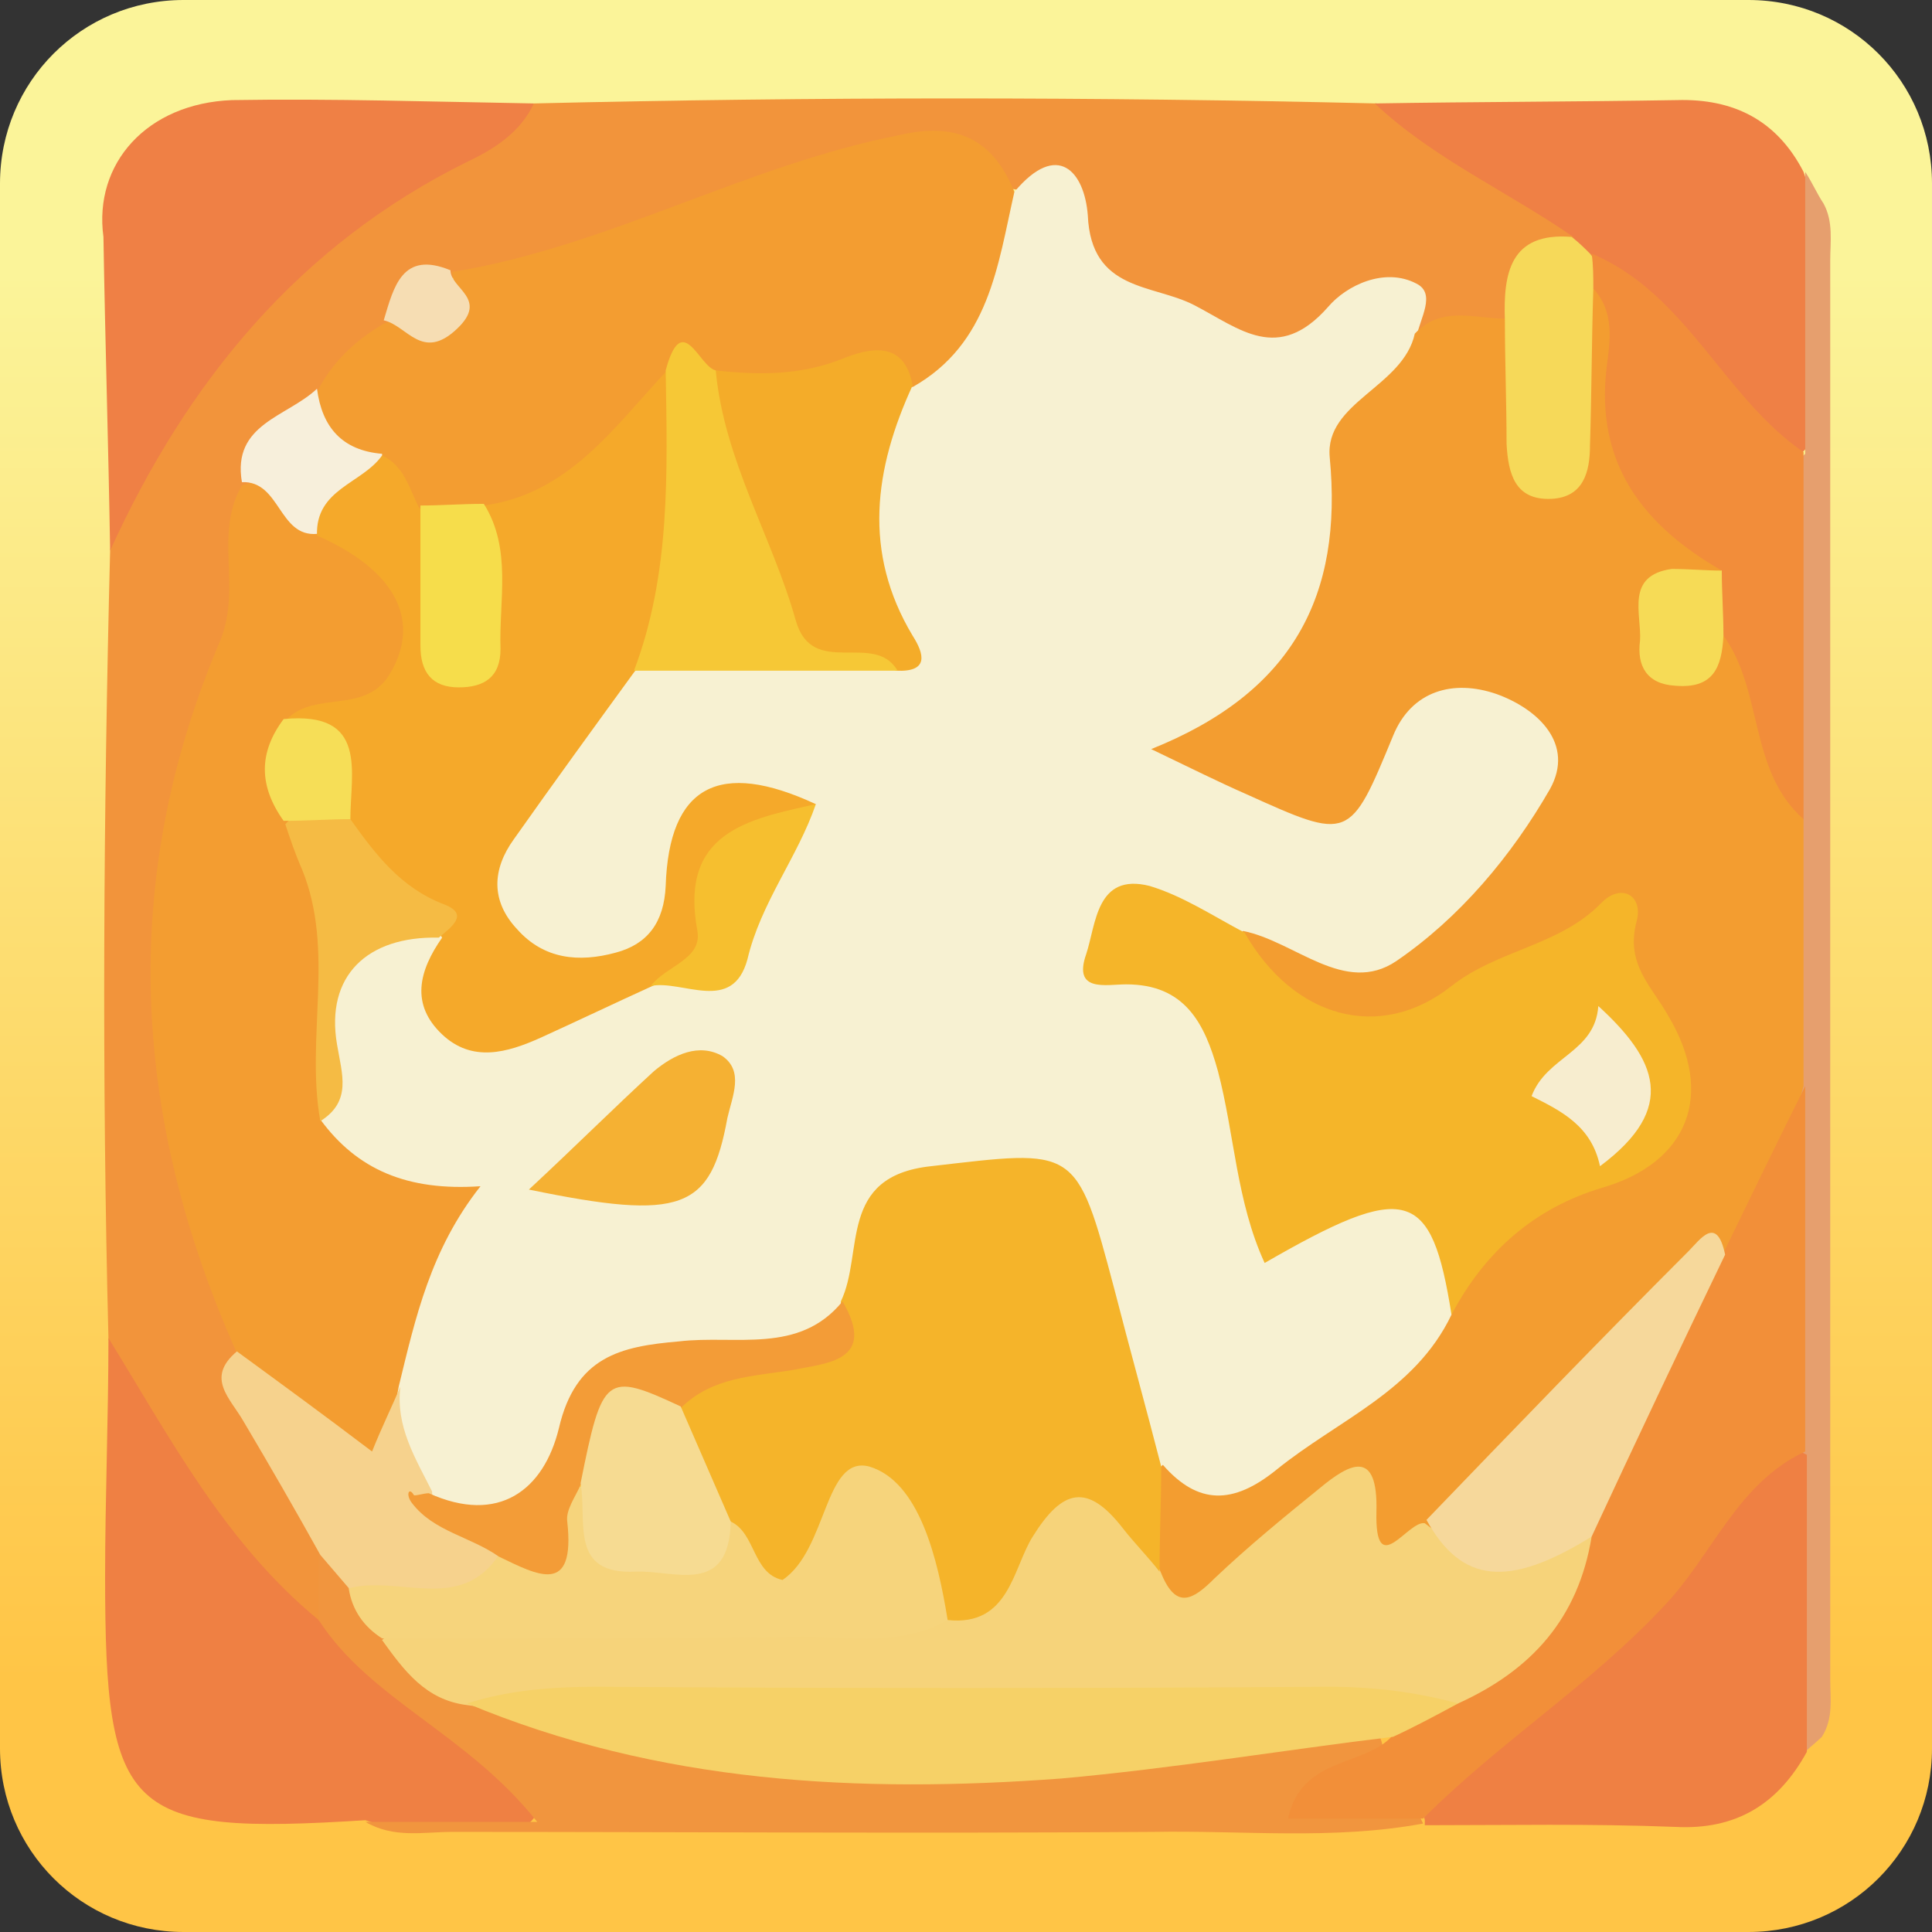 <?xml version="1.0" encoding="utf-8"?>
<!-- Generator: Adobe Illustrator 26.5.1, SVG Export Plug-In . SVG Version: 6.00 Build 0)  -->
<svg version="1.1" xmlns="http://www.w3.org/2000/svg" xmlns:xlink="http://www.w3.org/1999/xlink" x="0px" y="0px"
	 viewBox="0 0 115.8 115.8" style="enable-background:new 0 0 115.8 115.8;" xml:space="preserve">
<rect x="0" y="0" width="115.8" height="115.8" fill="#333333" stroke="none"/>
<style type="text/css">
	.st0{fill:url(#SVGID_1_);}
	.st1{fill:#F2943B;}
	.st2{fill:#EF8045;}
	.st3{fill:#E69F6E;}
	.st4{fill:#EF8043;}
	.st5{fill:#F1953E;}
	.st6{fill:#F7F1D2;}
	.st7{fill:#F39D30;}
	.st8{fill:#F39D31;}
	.st9{fill:#F6D28D;}
	.st10{fill:#F6D959;}
	.st11{fill:#F7EFDB;}
	.st12{fill:#F6DDB3;}
	.st13{fill:#F28D3A;}
	.st14{fill:#F28F39;}
	.st15{fill:#F6D37A;}
	.st16{fill:#F6D167;}
	.st17{fill:#F6D47C;}
	.st18{fill:#F5B42A;}
	.st19{fill:#F5A92A;}
	.st20{fill:#F5B529;}
	.st21{fill:#F4AC29;}
	.st22{fill:#F6C836;}
	.st23{fill:#F39C37;}
	.st24{fill:#F5B133;}
	.st25{fill:#F5BB44;}
	.st26{fill:#F6BF2F;}
	.st27{fill:#F6D89B;}
	.st28{fill:#F6DB56;}
	.st29{fill:#F6DE57;}
	.st30{fill:#F6DD4B;}
	.st31{fill:#F6DB92;}
	.st32{fill:#F7EDCF;}
</style>
<g id="レイヤー_1">
</g>
<g id="レイヤー_15">
	<g>
		<linearGradient id="SVGID_1_" gradientUnits="userSpaceOnUse" x1="57.925" y1="109.823" x2="57.925" y2="6.737">
			<stop  offset="8.790836e-02" style="stop-color:#FFC546"/>
			<stop  offset="0.907" style="stop-color:#FBF499"/>
		</linearGradient>
		<path class="st0" d="M104.8,0H11C4.9,0,0,4.9,0,11v93.8c0,6.1,4.9,11,11,11h93.8c6.1,0,11-4.9,11-11V11C115.8,4.9,110.9,0,104.8,0
			z"/>
		<g>
			<path class="st1" d="M6.5,80.2C6.1,64.5,6.2,48.8,6.6,33c0.6-5.5,3.5-9.8,7.2-13.7C19,13.6,25,9.2,32,6.2
				c16.8-0.4,33.6-0.4,50.5,0C87,8.1,91.6,9.8,94.6,14c-1.5,1.6-3,3.1-3.8,5.2c-1.7,1.1-3.7,1-5.6,1c-1.6-2.3-3.5-1.6-5.5-0.5
				c-4.5,2.4-13.1-0.3-15.1-5.2c-0.9-2.2-2.2-3.1-4.3-3.2c-3.4-2.7-6.9-2.1-10.7-1.1c-7.2,2.1-13.9,6.2-21.7,6.4
				c-2,0-3.3,1.1-4.3,2.8c-1.2,1.6-2.7,3-4.2,4.3C18,26,14.6,26.7,15,30.2c0.6,2.8,0.4,5.6-0.7,8.3c-5.1,13.1-5,26.1-0.1,39.2
				c0.3,0.8,0.4,1.6,0.5,2.4c-0.6,3,1.4,5.1,2.8,7.4c1.1,1.8,2.1,3.6,2.6,5.7c0.2,1.3,0.1,2.5-0.6,3.6c-0.9,0.9-2,0.5-2.6-0.2
				C12.6,91.8,7.7,87.2,6.5,80.2z"/>
			<path class="st2" d="M32,6.2c-0.8,1.7-2.3,2.7-4,3.5C17.9,14.7,11.2,22.9,6.6,33c-0.1-6.3-0.3-12.6-0.4-18.8
				c-0.6-4.4,2.6-8,7.7-8.2C19.9,5.9,26,6.1,32,6.2z"/>
			<path class="st2" d="M94.3,14.2c-3.9-2.7-8.4-4.7-11.9-8c6-0.1,12.1-0.1,18.1-0.2c3.4-0.1,6,1.2,7.6,4.3
				c1.8,5.1,0.8,10.3,0.9,15.4c-2.1,4.1-3.9,0.7-4.9-0.6c-2.7-3.2-5.6-6.2-8.9-8.9C94.7,15.6,94.4,15,94.3,14.2z"/>
			<path class="st3" d="M108.2,27.2c0-5.6,0-11.3,0-16.9c0.4,0.6,0.7,1.3,1.1,1.9c0.6,1.1,0.4,2.3,0.4,3.4c0,28.4,0,56.7,0,85.1
				c0,1.1,0.2,2.3-0.5,3.4c-0.3,0.3-0.7,0.6-1,0.9c-2.6-3.5-1.2-7.6-1.6-11.4c-0.2-2.1,0.2-4.3,0.1-6.4c-0.5-7.3,0.2-14.6-0.1-21.9
				c-0.2-5.4-0.2-10.8,0-16.2c0.3-5.3-0.3-10.6-0.1-15.8C106.7,31.1,106.4,28.9,108.2,27.2z"/>
			<path class="st4" d="M6.5,80.2c3.7,6,7,12.3,12.6,16.9c4.6,1.9,7.8,5.9,11.9,8.6c0.9,0.6,1.8,1.6,1.2,2.9c-0.5,1.2-1.6,1-2.5,0.9
				c-2.6-0.1-5.2,0.5-7.8-0.4c-14.3,0.9-15.6-0.3-15.6-14.6C6.3,89.8,6.5,85,6.5,80.2z"/>
			<path class="st5" d="M21.9,109.2c3.1,0,6.2,0,10.3,0c-4.2-5.3-10-7.3-13.1-12.1c0-1.3,0-2.6,0-4c1.5-0.6,1.8,0.7,2.5,1.5
				c0.7,1.1,1.4,2.2,2.3,3.1c1.6,1.8,3.4,3.1,5.6,3.9c15.2,4.4,30.5,4.7,46,2.2c2.3-0.4,4.5-1.2,6.8-0.6c1,2.1,1,2.1-2.3,4.4
				c1.7,0.5,3.6-0.1,5,1.1c0.1,0.2,0.2,0.4,0.3,0.6c-5.4,1-10.8,0.4-16.2,0.5c-14,0.1-28,0-42,0C25.4,109.8,23.6,110.2,21.9,109.2z"
				/>
			<path class="st4" d="M85.4,109.4l0-0.3c-0.5-2.1,1.1-3,2.4-3.9c6.3-4.3,11.5-9.9,16.2-15.9c1-1.3,1.9-3.4,4.3-2.1
				c0,5.9,0,11.9,0,17.8c-1.7,3.1-4.2,4.7-7.9,4.5C95.3,109.3,90.4,109.4,85.4,109.4z"/>
			<path class="st6" d="M60.8,11.5c2.6-3.1,4.2-1.2,4.4,1.4c0.2,4.6,3.9,4.1,6.4,5.4c2.7,1.4,5,3.5,8,0.1c1.1-1.3,3.4-2.4,5.3-1.4
				c1.2,0.6,0.2,2.1,0,3.2c0.1,0.3,0.4,0.7,0.2,0.9c-3.8,4.6-4.2,10.4-5.3,16c-0.7,3.5-3.5,5.9-6.6,7.3c0.4,1.8,1.8,1.9,2.7,2.4
				c3.1,1.7,5.3,1.6,6.7-2.5c1.5-4.3,6-5.4,9.2-2.7c2.6,2.2,3.3,4.8,1.3,7.9c-0.8,1.2-1.9,2.3-2.8,3.5c-6,7.5-7.2,7.8-15.9,4.2
				c-1.8-0.8-3.3-2.1-5.4-2c-0.7,0-1.3,0.3-1.5,1c-0.3,0.7,0.1,1.4,0.7,1.6c5.9,1.5,6.3,6.6,7.1,11.3c0.5,3,1,4.9,4.9,3.2
				c4.9-2.1,7.3,0.5,7.3,7.3C85,85.6,79.2,88,73.9,90.7c-2,1-3.7-0.7-4.9-2.4c-1.8-4.1-2.6-8.5-3.8-12.7c-0.7-2.4-1.1-5.2-4.4-4.9
				c-3.1,0.3-6.8,0-8,4.2c-0.4,1.3-0.7,2.5-1.4,3.7c-2,2.9-4.9,3-7.9,2.9c-4.3-0.2-7.4,0.9-9.2,5.5c-1.6,4-4.5,4.6-8.8,3
				c-1.9-1.9-2.7-4.1-2.7-6.7c0.8-4.3,1-8.9,4.7-11.2c-3.3,0.2-6.9-0.5-8.8-4.9c0.2-2.1,0.1-4.2,0.4-6.3c0.4-4.3,3.5-6.4,7.4-5.4
				c0.7,6.6,1.2,6.9,7.4,4.3c1.6-0.7,3.3-1.3,5-1.7c6.2,0.1,6.1-5.2,7.5-9.1c-3.3-1-5,0.2-5.3,3.6c-0.2,3-1.7,5-4.7,5.5
				c-2.6,0.5-5-0.1-6.5-2.5c-1.6-2.6-1-5.1,0.7-7.4c2.5-3.2,4.2-7.2,8.1-9.1c4.7-0.9,9.4-0.5,14.1-0.1c0-0.8,1.8,2.2,0.7-0.2
				c-2.5-5.4-2.8-10.6,0.4-15.8c2.4-2.5,4.8-5,5-8.8C58.9,13,59.6,11.9,60.8,11.5z"/>
			<path class="st7" d="M69.7,87.8c2.1,2.4,4.2,2.4,6.8,0.3c3.7-3,8.3-4.7,10.5-9.3c-0.1-5.3,4.1-6.7,7.8-8.5
				c2.3-1.1,4.8-1.5,5.1-4.6c0.4-3.6-2.5-6-3.6-9.1c-0.3-0.9-1.5,0-2.2,0.3c-2.6,1.1-5,2.5-7.4,4c-3.8,2.3-10,0.8-12.4-2.8
				c-0.5-0.8-0.4-1.6,0.2-2.3c3.1,0.6,6.1,3.9,9.2,1.8c3.8-2.6,6.9-6.3,9.2-10.3c1.5-2.7-0.7-4.8-3.2-5.7c-2.6-0.9-5.1-0.2-6.2,2.5
				c-2.6,6.3-2.6,6.3-8.8,3.5c-1.6-0.7-3.2-1.5-5.7-2.7c8.5-3.4,11.5-9.2,10.7-17.5c-0.3-3.3,4.4-4.2,5.1-7.4
				c1.6-1.7,3.6-0.9,5.4-0.9c2.5,2.1,0.4,5.8,2.6,8.3c2.2-3.3-0.2-7.4,2.3-10.4c2.3-0.2,2.4,1.8,2.3,3c-0.6,5.7,2.3,9.7,6,13.5
				c-0.1,1.2-1.1,1.4-1.9,1.8c-1.3,0.7-2.3,1.7-1.4,3c1.1,1.6,2.1-0.3,3.3-0.5c2.9,1,2.6,3.8,3.3,6.1c0.5,1.7,0.5,3.6,1.4,5.2
				c0,5.3,0,10.7,0,16c-1.1,3.6-1,7.7-4.5,10.2c-0.8,0.3-0.6-1.5-1.1-0.8c-5,6.3-11.2,11.5-16.7,17.4c-1.7,1.2-3.4,2.7-4.4-0.6
				c-0.5-1.8-1.4-1.4-2.5-0.6c-1.8,1.2-3.3,2.7-4.9,4.1c-2.7,2.4-4.7,2-5.7-1.7C68.3,91.1,68,89.2,69.7,87.8z"/>
			<path class="st8" d="M19.2,67.1c2.2,3,5.2,4.3,9.6,4c-3,3.8-3.9,7.9-4.9,12c-0.9,5.1-1.6,5.5-5.7,2.5c-1.6-1.2-3.7-2.1-4-4.5
				c-6.3-14.1-7.1-28.4-1-42.7c1.3-3.2-0.4-6.4,1.3-9.3c2.6-1,3.6,2.1,5.8,2.4c2.9,0.7,5.1,1.8,5.1,5.4c0,4.6-3,6.1-6.5,7.3
				c-2.1,1.7-1.1,3.5-0.3,5.4C21.6,55.2,19.2,61.2,19.2,67.1z"/>
			<path class="st8" d="M60.8,11.5c-1,4.4-1.5,9.1-6.1,11.7c-3.9-1.4-7.7,1.7-11.6,0.1c-1-0.3-2-0.8-3,0.2c-2.7,4-6.1,7.2-11.2,8
				c-1.2,0.1-2.4,0-3.6-0.4c-1.4-0.6-2.1-1.9-3.4-2.6c-1.6-1.3-4.2-2.1-2.9-5c0.9-1.8,2.3-3.1,4-4.1c1.6-0.7,4.8,0.8,4.1-3.1
				c9.3-1.5,17.6-6.4,26.8-8.2C57.3,7.3,59.5,8.3,60.8,11.5z"/>
			<path class="st9" d="M14.2,81c2.6,1.9,5.2,3.8,8.1,6c0.6-1.5,1.2-2.7,1.7-3.9c-0.3,2.4,0.9,4.3,1.9,6.3c0,1.6,1.5,1.4,2.4,1.9
				c1.3,0.7,2.6,1.5,1.7,3.4c-2.8,2.7-5.9,2.5-9,0.6c-0.6-0.7-1.2-1.4-1.8-2.1c-1.5-2.7-3-5.3-4.6-8C13.8,83.8,12.3,82.6,14.2,81z"
				/>
			<path class="st10" d="M95.5,17.3c-0.1,3.1-0.1,6.3-0.2,9.4c0,1.6-0.4,3.1-2.3,3.2c-2.2,0.1-2.6-1.5-2.7-3.3
				c0-2.5-0.1-4.9-0.1-7.4c-0.1-2.8,0.3-5.3,4-5c0.4,0.3,0.8,0.7,1.1,1C95.9,15.9,96,16.6,95.5,17.3z"/>
			<path class="st11" d="M19,23.3c0.3,2.3,1.5,3.7,3.9,3.9c0.2,2.8-2.2,3.5-3.9,4.8c-2.3,0.2-2.2-3.2-4.5-3.1
				C13.9,25.4,17.2,25,19,23.3z"/>
			<path class="st12" d="M27,16.2c0,1.1,2.3,1.7,0.4,3.5c-2.1,2-3-0.2-4.4-0.5C23.6,17.2,24.1,15,27,16.2z"/>
			<path class="st13" d="M95.5,17.3c0-0.7,0-1.4-0.1-2.1c5.7,2.4,7.9,8.6,12.7,11.9c0,7.3,0,14.6,0,22c-3.3-2.9-2.4-7.7-4.8-11
				c-1.3-1.3-1.1-2.6-0.1-3.9c-4.7-2.7-7.6-6.4-6.9-12.2C96.5,20.5,96.8,18.7,95.5,17.3z"/>
			<path class="st14" d="M103.3,75.1c1.6-3.3,3.2-6.6,4.9-10c0,7.3,0,14.6,0,21.9c-4.1,1.9-5.6,6.3-8.5,9.3
				c-4.4,4.7-9.8,8.1-14.4,12.7c-2.6,0-5.2,0-8.1,0c0.8-3.7,4.5-3.1,6.2-4.9c0.5-1.8,2.3-2.1,3.5-2.9c4-2,6.3-5.4,7.6-9.6
				c1.7-4,3.3-8.1,5.1-12.1C100.5,77.7,101.1,75.7,103.3,75.1z"/>
			<path class="st15" d="M95.4,92.1c-0.8,4.9-3.6,8-8,10c-8.8,0.8-17.7,1.1-26.5,0c-4.3-0.6-8.5,0.8-12.8,0.7
				c-6.7-0.2-13.4,0.3-20.1-0.6c-2.5-0.3-3.8-2.1-5.1-3.9c2.6-2.4,5.9-1.5,8.8-1.6c7.8-0.3,15.6,0.4,23.4-0.5
				c2.1-0.1,3.6-1.1,4.8-2.9c1.3-2,2.3-4.8,5.3-4.4c3,0.4,3.4,3.2,4.4,5.4c0.9,2.2,1.9,1.6,3.2,0.3c2-1.9,4.2-3.7,6.3-5.4
				c1.8-1.5,3.5-2.4,3.4,1.4c-0.1,4.2,1.9,0.5,2.9,0.7C88.5,93.8,92,92,95.4,92.1z"/>
			<path class="st16" d="M28,102.1c2.5-0.8,5.1-1,7.8-1c14.6,0.1,29.2,0.1,43.8,0c2.7,0,5.2,0.3,7.8,1c-1.3,0.7-2.6,1.4-3.9,2
				c-6.6,0.8-13.2,1.9-19.9,2.5C51.5,107.5,39.5,106.9,28,102.1z"/>
			<path class="st17" d="M56.8,97.1c-2.8,1.6-5.8,1-8.7,1c-8.4,0.1-16.8,0.1-25.2,0.1c-1.1-0.7-1.8-1.7-2-3c3-0.8,6.7,1.5,9-2
				c3.1,0.3,2.3-4.2,5.2-4.1c2.9,5,3.8,5.2,8.6,1.9c2.2,0.8,3.9,1.2,5.3-1.7c1.8-3.6,4-3.4,6,0.2C56.4,91.7,58.7,94,56.8,97.1z"/>
			<path class="st18" d="M56.8,97.1c-0.6-3.7-1.7-8.3-4.7-9.2c-2.7-0.7-2.5,5-5.2,6.8c-1.8-0.4-1.6-2.8-3.1-3.5
				c-2.7-1.5-3.7-4-3.7-7c1.1-2.7,3.6-2.9,6-3c2.2-0.1,4.3-0.2,4.3-3.2c1.4-2.9-0.2-7.5,5.4-8.1c8.7-1,8.7-1.3,11,7.4
				c0.9,3.5,1.9,7.1,2.8,10.6c0,2.1-0.1,4.2-0.1,6.3c-0.7-0.9-1.5-1.7-2.2-2.6c-2.1-2.7-3.6-2.4-5.4,0.5
				C60.7,94,60.5,97.5,56.8,97.1z"/>
			<path class="st19" d="M19,32.1c-0.1-2.8,2.7-3.1,3.9-4.8c1.3,0.6,1.6,1.9,2.2,3.1c2.3,2.3,0.5,5.8,2.3,8.6
				c2.5-2.7,0.1-6.1,1.6-8.7c5.1-0.7,7.8-4.7,10.9-8c2.7,5.6,1.8,13.8-1.9,18c-2.4,3.3-4.8,6.6-7.2,10c-1.3,1.8-1.4,3.7,0.2,5.4
				c1.6,1.8,3.7,2,5.9,1.4c1.9-0.5,2.9-1.8,3-4c0.2-6,3.2-7.6,9-4.9c-2.8,2.3-6.2,4-6.3,8.6c0,1.7-2.2,1.7-3.5,2.3
				c-2.2,1-4.5,2.1-6.7,3.1c-2,0.9-4.1,1.5-5.9-0.2c-1.9-1.8-1.4-3.8,0-5.8c-1.7-2.7-5.6-3.6-6.3-7.3c0.1-2.5-1.2-4.2-3-5.8
				c1.7-1.7,4.6-0.3,6.1-2.6C25.3,37.3,23.8,34.2,19,32.1z"/>
			<path class="st20" d="M74.6,55.9c2.9,5.1,8.1,6.6,12.4,3.2c2.8-2.2,6.5-2.4,9-5c1.2-1.2,2.5-0.4,2.1,1.1
				c-0.7,2.6,0.9,3.9,1.9,5.7c2.8,4.7,1.2,8.8-4,10.3C92,72.4,89,75,87,78.8c-1.2-7.6-2.7-8-11.2-3.1C74.1,72,74,68,73,64.2
				c-0.8-2.9-2-5.2-5.5-5.2c-1.2,0-3.2,0.5-2.4-1.8c0.6-1.8,0.6-4.9,3.8-4.1C70.9,53.7,72.7,54.9,74.6,55.9z"/>
			<path class="st21" d="M42.9,22.2c2.6,0.3,5.1,0.3,7.6-0.7c1.5-0.6,3.7-1.2,4.2,1.6c-2.3,5-3,10,0,15c0.7,1.1,1,2.2-1,2.1
				c-2.1-1.7-6.1,1.1-7.2-2.7C45,32.5,40.7,28.1,42.9,22.2z"/>
			<path class="st22" d="M42.9,22.2c0.5,5.4,3.4,10,4.8,15c1,3.5,4.7,0.6,6.1,3c-5.3,0-10.5,0-15.8,0c2.2-5.8,2-11.9,1.9-18
				C40.9,18.5,41.9,22,42.9,22.2z"/>
			<path class="st23" d="M50.5,78c2.1,3.6-1,3.7-2.9,4.1c-2.4,0.4-4.9,0.4-6.8,2.3c-3.3-0.2-4.2,2.9-6,4.6c-0.3,0.7-0.9,1.5-0.8,2.2
				c0.5,4.5-1.8,3.2-4.1,2.1c-1.7-1.2-3.9-1.5-5.2-3.2c-0.4-0.5-0.2-1,0.1-0.5c0,0.1,0.6-0.1,0.9-0.1c4.2,1.9,6.9-0.2,7.8-3.9
				c1-4.3,3.7-4.9,7.2-5.2C44.1,80,47.9,81.2,50.5,78z"/>
			<path class="st24" d="M31.7,71.3c2.8-2.6,5.1-4.9,7.5-7.1c1.2-1,2.7-1.7,4.1-0.9c1.3,0.9,0.6,2.4,0.3,3.7
				C42.6,72.5,40.9,73.2,31.7,71.3z"/>
			<path class="st25" d="M21,49.1c1.5,2.1,3,4.1,5.6,5.1c1.6,0.6,0.4,1.4-0.3,2c-4.3-0.1-6.8,2.3-6.1,6.4c0.3,1.8,0.9,3.4-1,4.6
				c-0.9-5,0.9-10.2-1.1-15.1c-0.4-0.9-0.7-1.8-1-2.7C18.4,48,19.7,48.1,21,49.1z"/>
			<path class="st26" d="M39,59.1c0.9-1.2,3.1-1.6,2.8-3.3c-1.1-5.9,3-6.7,7.1-7.6c-1.1,3.2-3.3,5.9-4.1,9.3
				C43.9,60.8,40.9,58.7,39,59.1z"/>
			<path class="st27" d="M95.4,92.1c-5,3.1-7.8,2.8-9.9-1c5.2-5.4,10.4-10.8,15.7-16.1c0.7-0.7,1.7-2.2,2.2,0.2
				C100.7,80.8,98,86.5,95.4,92.1z"/>
			<path class="st28" d="M103.2,34.2c0,1.3,0.1,2.6,0.1,3.9c-0.1,1.9-0.6,3.2-2.9,3c-1.7-0.1-2.3-1.2-2.1-2.7
				c0.1-1.6-0.9-3.9,1.9-4.3C101.2,34.1,102.3,34.2,103.2,34.2z"/>
			<path class="st29" d="M21,49.1c-1.3,0-2.6,0.1-4,0.1c-1.5-2.1-1.5-4.1,0-6.1C22.1,42.6,21,46.3,21,49.1z"/>
			<path class="st30" d="M29,30.2c1.7,2.7,0.9,5.8,1,8.7c0,1.7-1,2.3-2.5,2.3c-1.6,0-2.3-0.9-2.3-2.5c0-2.8,0-5.6,0-8.4
				C26.4,30.3,27.7,30.2,29,30.2z"/>
			<path class="st31" d="M34.8,88.9c1.3-6.5,1.5-6.7,6-4.6c1,2.3,2,4.6,3,6.9c-0.1,4.5-3.4,2.9-5.7,3C34.1,94.4,35.2,91.2,34.8,88.9
				z"/>
			<path class="st32" d="M95.9,69.9c-0.5-2.4-2.3-3.3-4.1-4.2c0.9-2.4,3.8-2.6,4-5.4C99.3,63.5,100.6,66.4,95.9,69.9z"/>
		</g>
	</g>
</g>
</svg>
